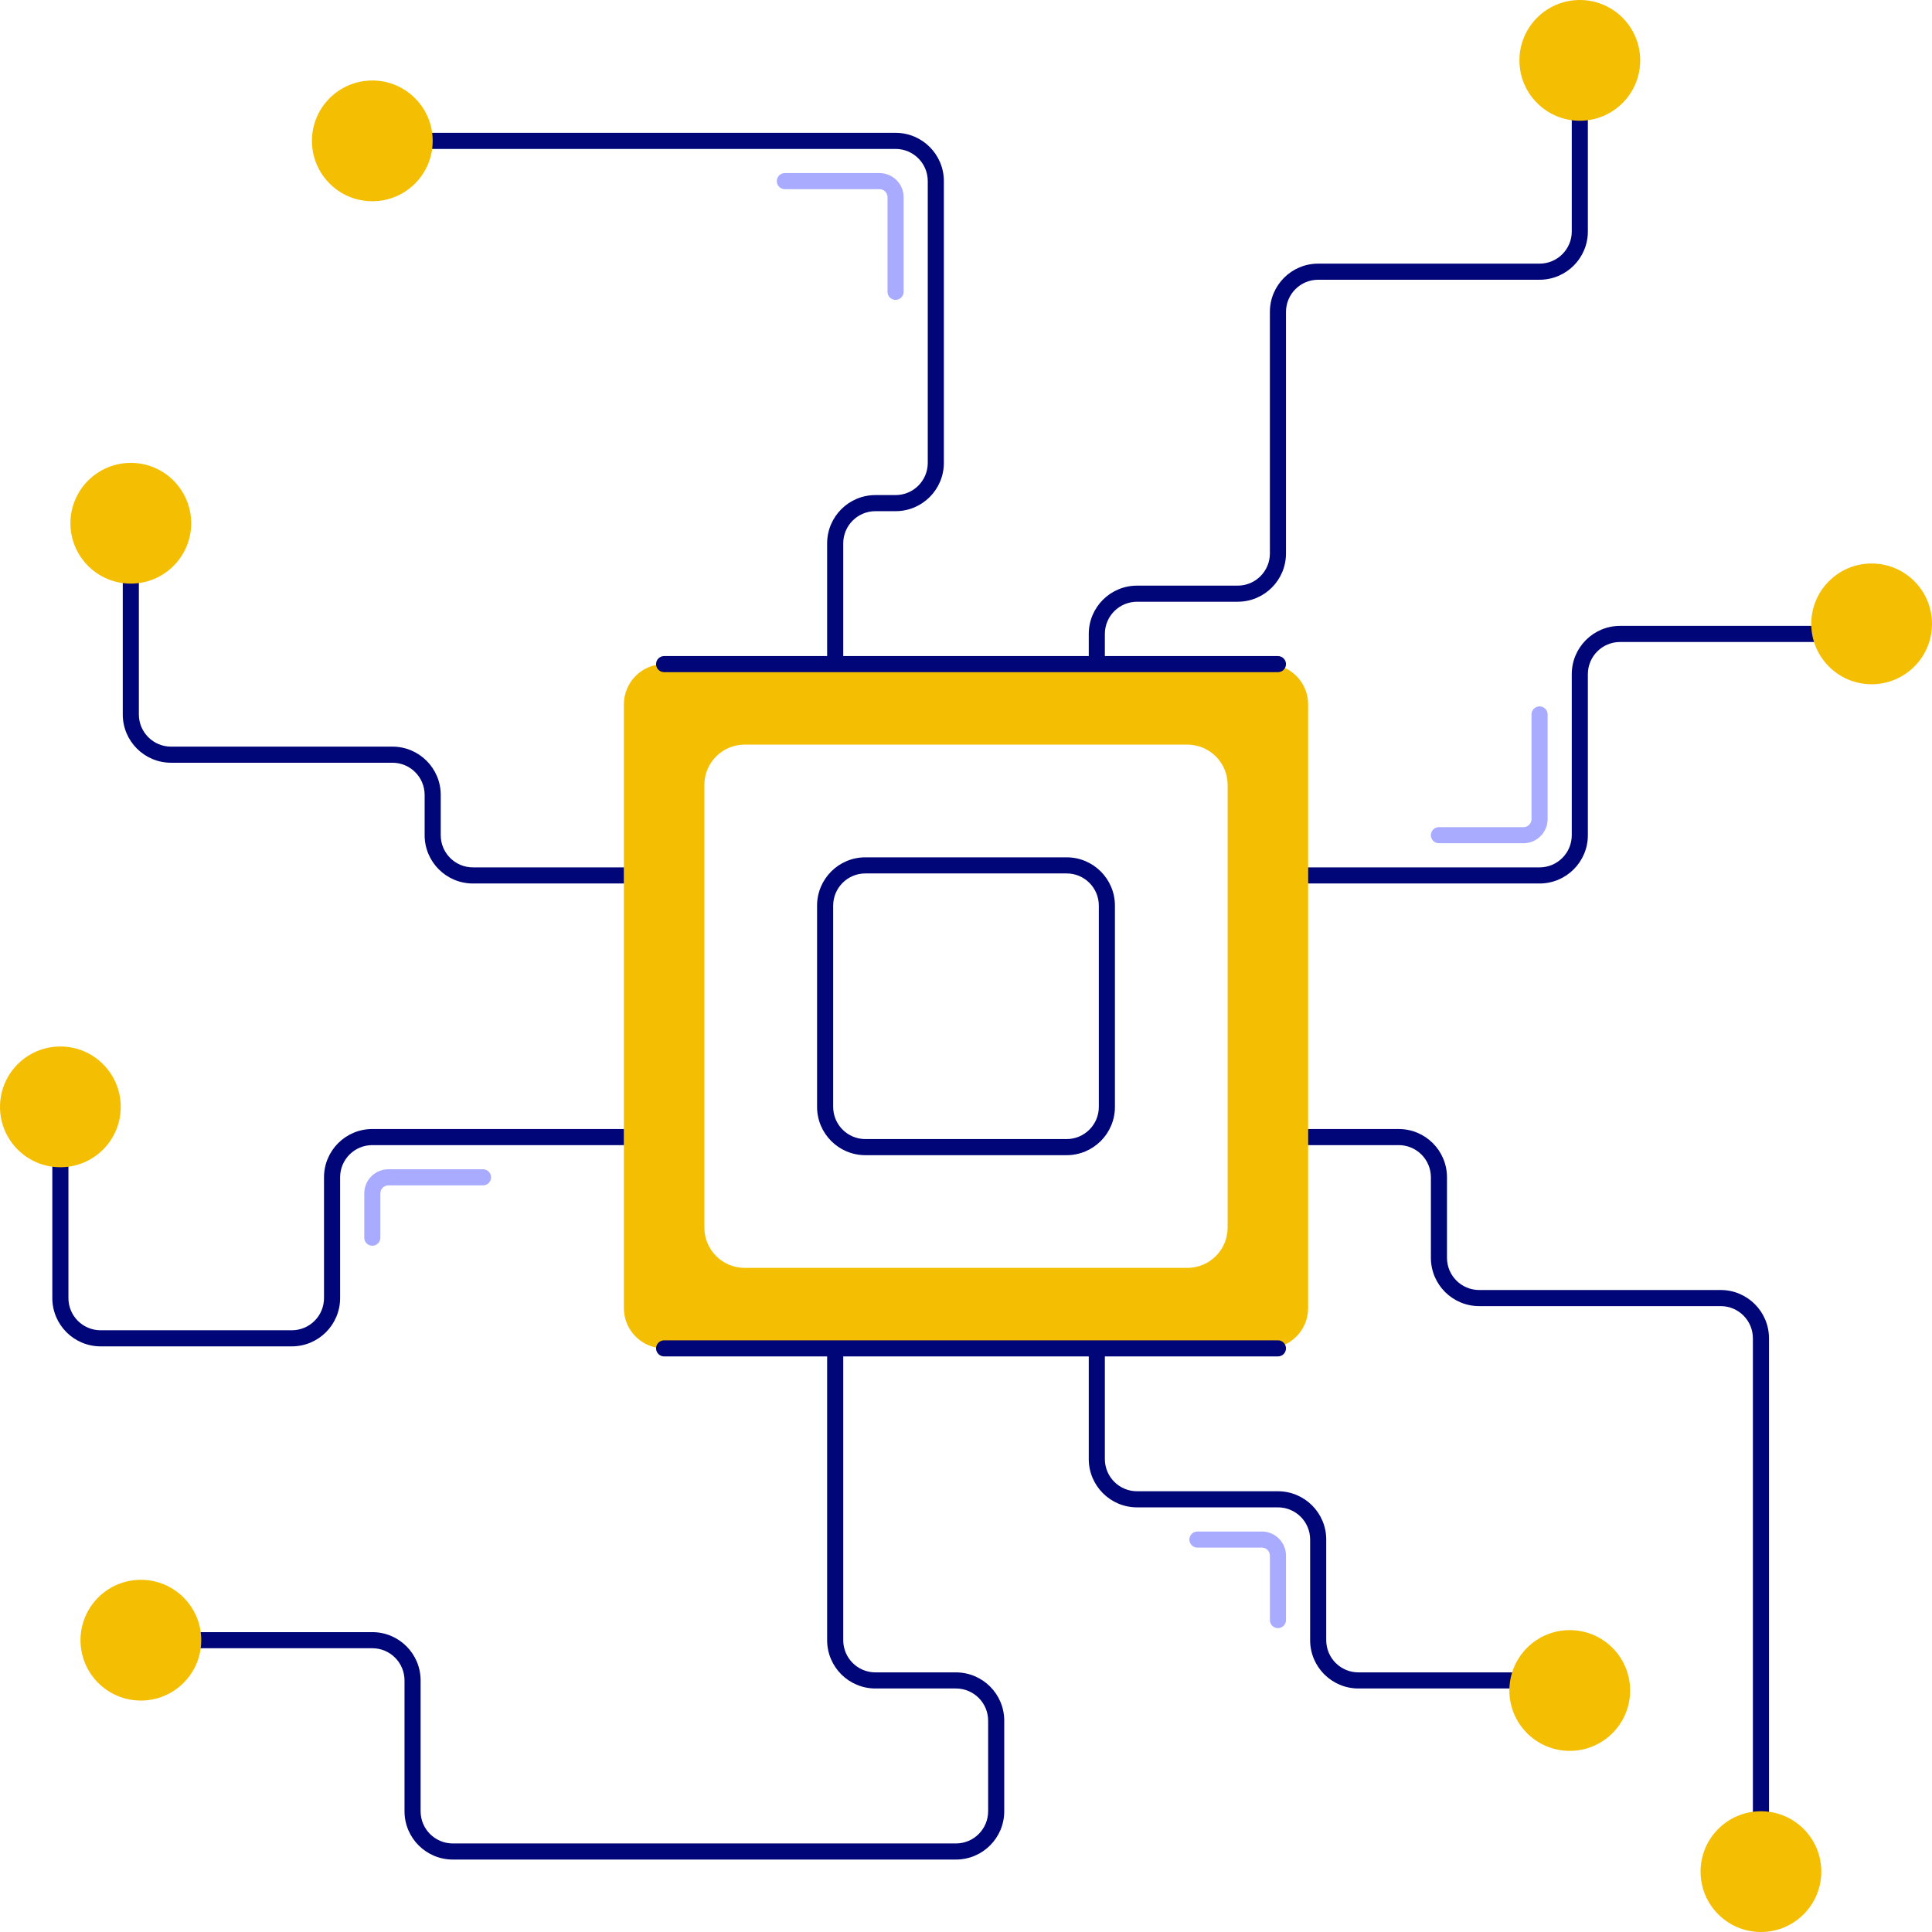 <svg width="120" height="120" viewBox="0 0 120 120" fill="none" xmlns="http://www.w3.org/2000/svg">
<path fill-rule="evenodd" clip-rule="evenodd" d="M41.25 41.25C39.869 41.25 38.75 42.369 38.75 43.75V81.25C38.75 82.631 39.869 83.75 41.25 83.75H78.75C80.131 83.75 81.25 82.631 81.25 81.25V43.75C81.25 42.369 80.131 41.25 78.75 41.25H41.25ZM46.25 46.25C44.869 46.25 43.75 47.369 43.75 48.75V76.25C43.75 77.631 44.869 78.75 46.25 78.75H73.75C75.131 78.75 76.25 77.631 76.25 76.25V48.75C76.25 47.369 75.131 46.25 73.75 46.25H46.25Z" fill="#F4BE02"/>
<path d="M41.25 83.25C40.974 83.25 40.75 83.474 40.75 83.75C40.75 84.026 40.974 84.25 41.25 84.25V83.25ZM79.375 84.25C79.651 84.25 79.875 84.026 79.875 83.75C79.875 83.474 79.651 83.25 79.375 83.25V84.25ZM41.25 40.75C40.974 40.75 40.75 40.974 40.75 41.25C40.75 41.526 40.974 41.75 41.25 41.75V40.75ZM79.375 41.75C79.651 41.75 79.875 41.526 79.875 41.25C79.875 40.974 79.651 40.75 79.375 40.75V41.75ZM51.75 56.25C51.75 55.145 52.645 54.25 53.75 54.25V53.25C52.093 53.25 50.75 54.593 50.75 56.25H51.75ZM53.75 54.25H66.25V53.25H53.75V54.25ZM66.25 54.25C67.355 54.25 68.25 55.145 68.25 56.25H69.25C69.25 54.593 67.907 53.25 66.25 53.25V54.25ZM68.25 56.25V68.75H69.25V56.25H68.25ZM68.25 68.75C68.25 69.855 67.355 70.75 66.25 70.75V71.75C67.907 71.75 69.25 70.407 69.25 68.75H68.25ZM66.25 70.75H53.75V71.75H66.25V70.75ZM53.75 70.75C52.645 70.75 51.75 69.855 51.75 68.75H50.75C50.75 70.407 52.093 71.75 53.75 71.75V70.75ZM51.75 68.75V56.25H50.75V68.75H51.75ZM52.375 41.25V33.75H51.375V41.25H52.375ZM54.375 31.75H55.625V30.75H54.375V31.75ZM58.625 28.75V11.25H57.625V28.75H58.625ZM55.625 8.25H25.625V9.25H55.625V8.25ZM68.625 41.25V39.375H67.625V41.25H68.625ZM70.625 37.375H76.875V36.375H70.625V37.375ZM79.875 34.375V19.375H78.875V34.375H79.875ZM81.875 17.375H95.625V16.375H81.875V17.375ZM51.375 83.75V101.875H52.375V83.75H51.375ZM54.375 104.875H59.375V103.875H54.375V104.875ZM61.375 106.875V112.5H62.375V106.875H61.375ZM59.375 114.5H28.125V115.5H59.375V114.5ZM26.125 112.5V104.375H25.125V112.5H26.125ZM23.125 101.375H10.625V102.375H23.125V101.375ZM67.625 83.75V90.625H68.625V83.75H67.625ZM70.625 93.625H79.375V92.625H70.625V93.625ZM81.375 95.625V101.875H82.375V95.625H81.375ZM84.375 104.875H99.375V103.875H84.375V104.875ZM81.25 71.125H86.875V70.125H81.25V71.125ZM88.875 73.125V78.125H89.875V73.125H88.875ZM91.875 81.125H106.875V80.125H91.875V81.125ZM108.875 83.125V115H109.875V83.125H108.875ZM81.25 54.875H95.625V53.875H81.25V54.875ZM98.625 51.875V41.875H97.625V51.875H98.625ZM100.625 39.875H116.25V38.875H100.625V39.875ZM38.75 53.875H29.375V54.875H38.75V53.875ZM27.375 51.875V49.375H26.375V51.875H27.375ZM24.375 46.375H10.625V47.375H24.375V46.375ZM8.625 44.375V35.625H7.625V44.375H8.625ZM38.75 70.125H23.125V71.125H38.75V70.125ZM20.125 73.125V80.625H21.125V73.125H20.125ZM18.125 82.625H6.25V83.625H18.125V82.625ZM4.25 80.625V68.75H3.25V80.625H4.25ZM98.625 14.375V3.75H97.625V14.375H98.625ZM41.25 84.25H51.875V83.25H41.25V84.25ZM51.875 84.25H68.125V83.25H51.875V84.25ZM68.125 84.25H79.375V83.25H68.125V84.25ZM41.25 41.75H51.875V40.75H41.25V41.75ZM51.875 41.75H68.125V40.75H51.875V41.75ZM68.125 41.75H79.375V40.75H68.125V41.75ZM6.25 82.625C5.145 82.625 4.25 81.73 4.25 80.625H3.25C3.25 82.282 4.593 83.625 6.25 83.625V82.625ZM20.125 80.625C20.125 81.73 19.23 82.625 18.125 82.625V83.625C19.782 83.625 21.125 82.282 21.125 80.625H20.125ZM23.125 70.125C21.468 70.125 20.125 71.468 20.125 73.125H21.125C21.125 72.02 22.02 71.125 23.125 71.125V70.125ZM27.375 49.375C27.375 47.718 26.032 46.375 24.375 46.375V47.375C25.48 47.375 26.375 48.27 26.375 49.375H27.375ZM95.625 54.875C97.282 54.875 98.625 53.532 98.625 51.875H97.625C97.625 52.98 96.73 53.875 95.625 53.875V54.875ZM86.875 71.125C87.98 71.125 88.875 72.02 88.875 73.125H89.875C89.875 71.468 88.532 70.125 86.875 70.125V71.125ZM81.375 101.875C81.375 103.532 82.718 104.875 84.375 104.875V103.875C83.27 103.875 82.375 102.98 82.375 101.875H81.375ZM79.375 93.625C80.48 93.625 81.375 94.52 81.375 95.625H82.375C82.375 93.968 81.032 92.625 79.375 92.625V93.625ZM67.625 90.625C67.625 92.282 68.968 93.625 70.625 93.625V92.625C69.52 92.625 68.625 91.73 68.625 90.625H67.625ZM26.125 104.375C26.125 102.718 24.782 101.375 23.125 101.375V102.375C24.23 102.375 25.125 103.27 25.125 104.375H26.125ZM10.625 46.375C9.52 46.375 8.625 45.48 8.625 44.375H7.625C7.625 46.032 8.968 47.375 10.625 47.375V46.375ZM51.375 101.875C51.375 103.532 52.718 104.875 54.375 104.875V103.875C53.27 103.875 52.375 102.98 52.375 101.875H51.375ZM29.375 53.875C28.27 53.875 27.375 52.98 27.375 51.875H26.375C26.375 53.532 27.718 54.875 29.375 54.875V53.875ZM95.625 17.375C97.282 17.375 98.625 16.032 98.625 14.375H97.625C97.625 15.48 96.73 16.375 95.625 16.375V17.375ZM79.875 19.375C79.875 18.27 80.77 17.375 81.875 17.375V16.375C80.218 16.375 78.875 17.718 78.875 19.375H79.875ZM28.125 114.5C27.02 114.5 26.125 113.605 26.125 112.5H25.125C25.125 114.157 26.468 115.5 28.125 115.5V114.5ZM58.625 11.25C58.625 9.593 57.282 8.25 55.625 8.25V9.25C56.73 9.25 57.625 10.145 57.625 11.25H58.625ZM76.875 37.375C78.532 37.375 79.875 36.032 79.875 34.375H78.875C78.875 35.48 77.98 36.375 76.875 36.375V37.375ZM61.375 112.5C61.375 113.605 60.48 114.5 59.375 114.5V115.5C61.032 115.5 62.375 114.157 62.375 112.5H61.375ZM106.875 81.125C107.98 81.125 108.875 82.02 108.875 83.125H109.875C109.875 81.468 108.532 80.125 106.875 80.125V81.125ZM55.625 31.75C57.282 31.75 58.625 30.407 58.625 28.75H57.625C57.625 29.855 56.73 30.75 55.625 30.75V31.75ZM98.625 41.875C98.625 40.77 99.52 39.875 100.625 39.875V38.875C98.968 38.875 97.625 40.218 97.625 41.875H98.625ZM68.625 39.375C68.625 38.27 69.52 37.375 70.625 37.375V36.375C68.968 36.375 67.625 37.718 67.625 39.375H68.625ZM59.375 104.875C60.48 104.875 61.375 105.77 61.375 106.875H62.375C62.375 105.218 61.032 103.875 59.375 103.875V104.875ZM88.875 78.125C88.875 79.782 90.218 81.125 91.875 81.125V80.125C90.77 80.125 89.875 79.23 89.875 78.125H88.875ZM52.375 33.75C52.375 32.645 53.27 31.75 54.375 31.75V30.75C52.718 30.75 51.375 32.093 51.375 33.75H52.375Z" fill="#000577"/>
<path d="M79.375 100.625V96.625C79.375 96.073 78.927 95.625 78.375 95.625H74.375M23.125 76.875V74.125C23.125 73.573 23.573 73.125 24.125 73.125H30M55.625 18.125V12.25C55.625 11.698 55.177 11.25 54.625 11.25H48.75M89.375 51.875H94.625C95.177 51.875 95.625 51.427 95.625 50.875V44.375" stroke="#A8ABFF" stroke-linecap="round" stroke-linejoin="round"/>
<path d="M26.875 8.75C26.875 10.821 25.196 12.5 23.125 12.5C21.054 12.5 19.375 10.821 19.375 8.75C19.375 6.679 21.054 5 23.125 5C25.196 5 26.875 6.679 26.875 8.75Z" fill="#F4BE02"/>
<path d="M11.875 32.5C11.875 34.571 10.196 36.25 8.125 36.25C6.054 36.25 4.375 34.571 4.375 32.5C4.375 30.429 6.054 28.75 8.125 28.75C10.196 28.75 11.875 30.429 11.875 32.5Z" fill="#F4BE02"/>
<path d="M101.875 3.75C101.875 5.821 100.196 7.5 98.125 7.5C96.054 7.5 94.375 5.821 94.375 3.75C94.375 1.679 96.054 0 98.125 0C100.196 0 101.875 1.679 101.875 3.75Z" fill="#F4BE02"/>
<path d="M120 38.75C120 40.821 118.321 42.5 116.25 42.5C114.179 42.5 112.5 40.821 112.5 38.75C112.5 36.679 114.179 35 116.25 35C118.321 35 120 36.679 120 38.75Z" fill="#F4BE02"/>
<path d="M113.125 116.25C113.125 118.321 111.446 120 109.375 120C107.304 120 105.625 118.321 105.625 116.25C105.625 114.179 107.304 112.5 109.375 112.5C111.446 112.5 113.125 114.179 113.125 116.25Z" fill="#F4BE02"/>
<path d="M101.25 105C101.25 107.071 99.571 108.75 97.5 108.75C95.429 108.75 93.75 107.071 93.75 105C93.75 102.929 95.429 101.25 97.5 101.25C99.571 101.25 101.25 102.929 101.25 105Z" fill="#F4BE02"/>
<path d="M12.5 101.875C12.5 103.946 10.821 105.625 8.75 105.625C6.679 105.625 5 103.946 5 101.875C5 99.804 6.679 98.125 8.75 98.125C10.821 98.125 12.5 99.804 12.5 101.875Z" fill="#F4BE02"/>
<path d="M7.5 68.75C7.5 70.821 5.821 72.5 3.75 72.5C1.679 72.5 0 70.821 0 68.75C0 66.679 1.679 65 3.75 65C5.821 65 7.5 66.679 7.5 68.75Z" fill="#F4BE02"/>
</svg>
